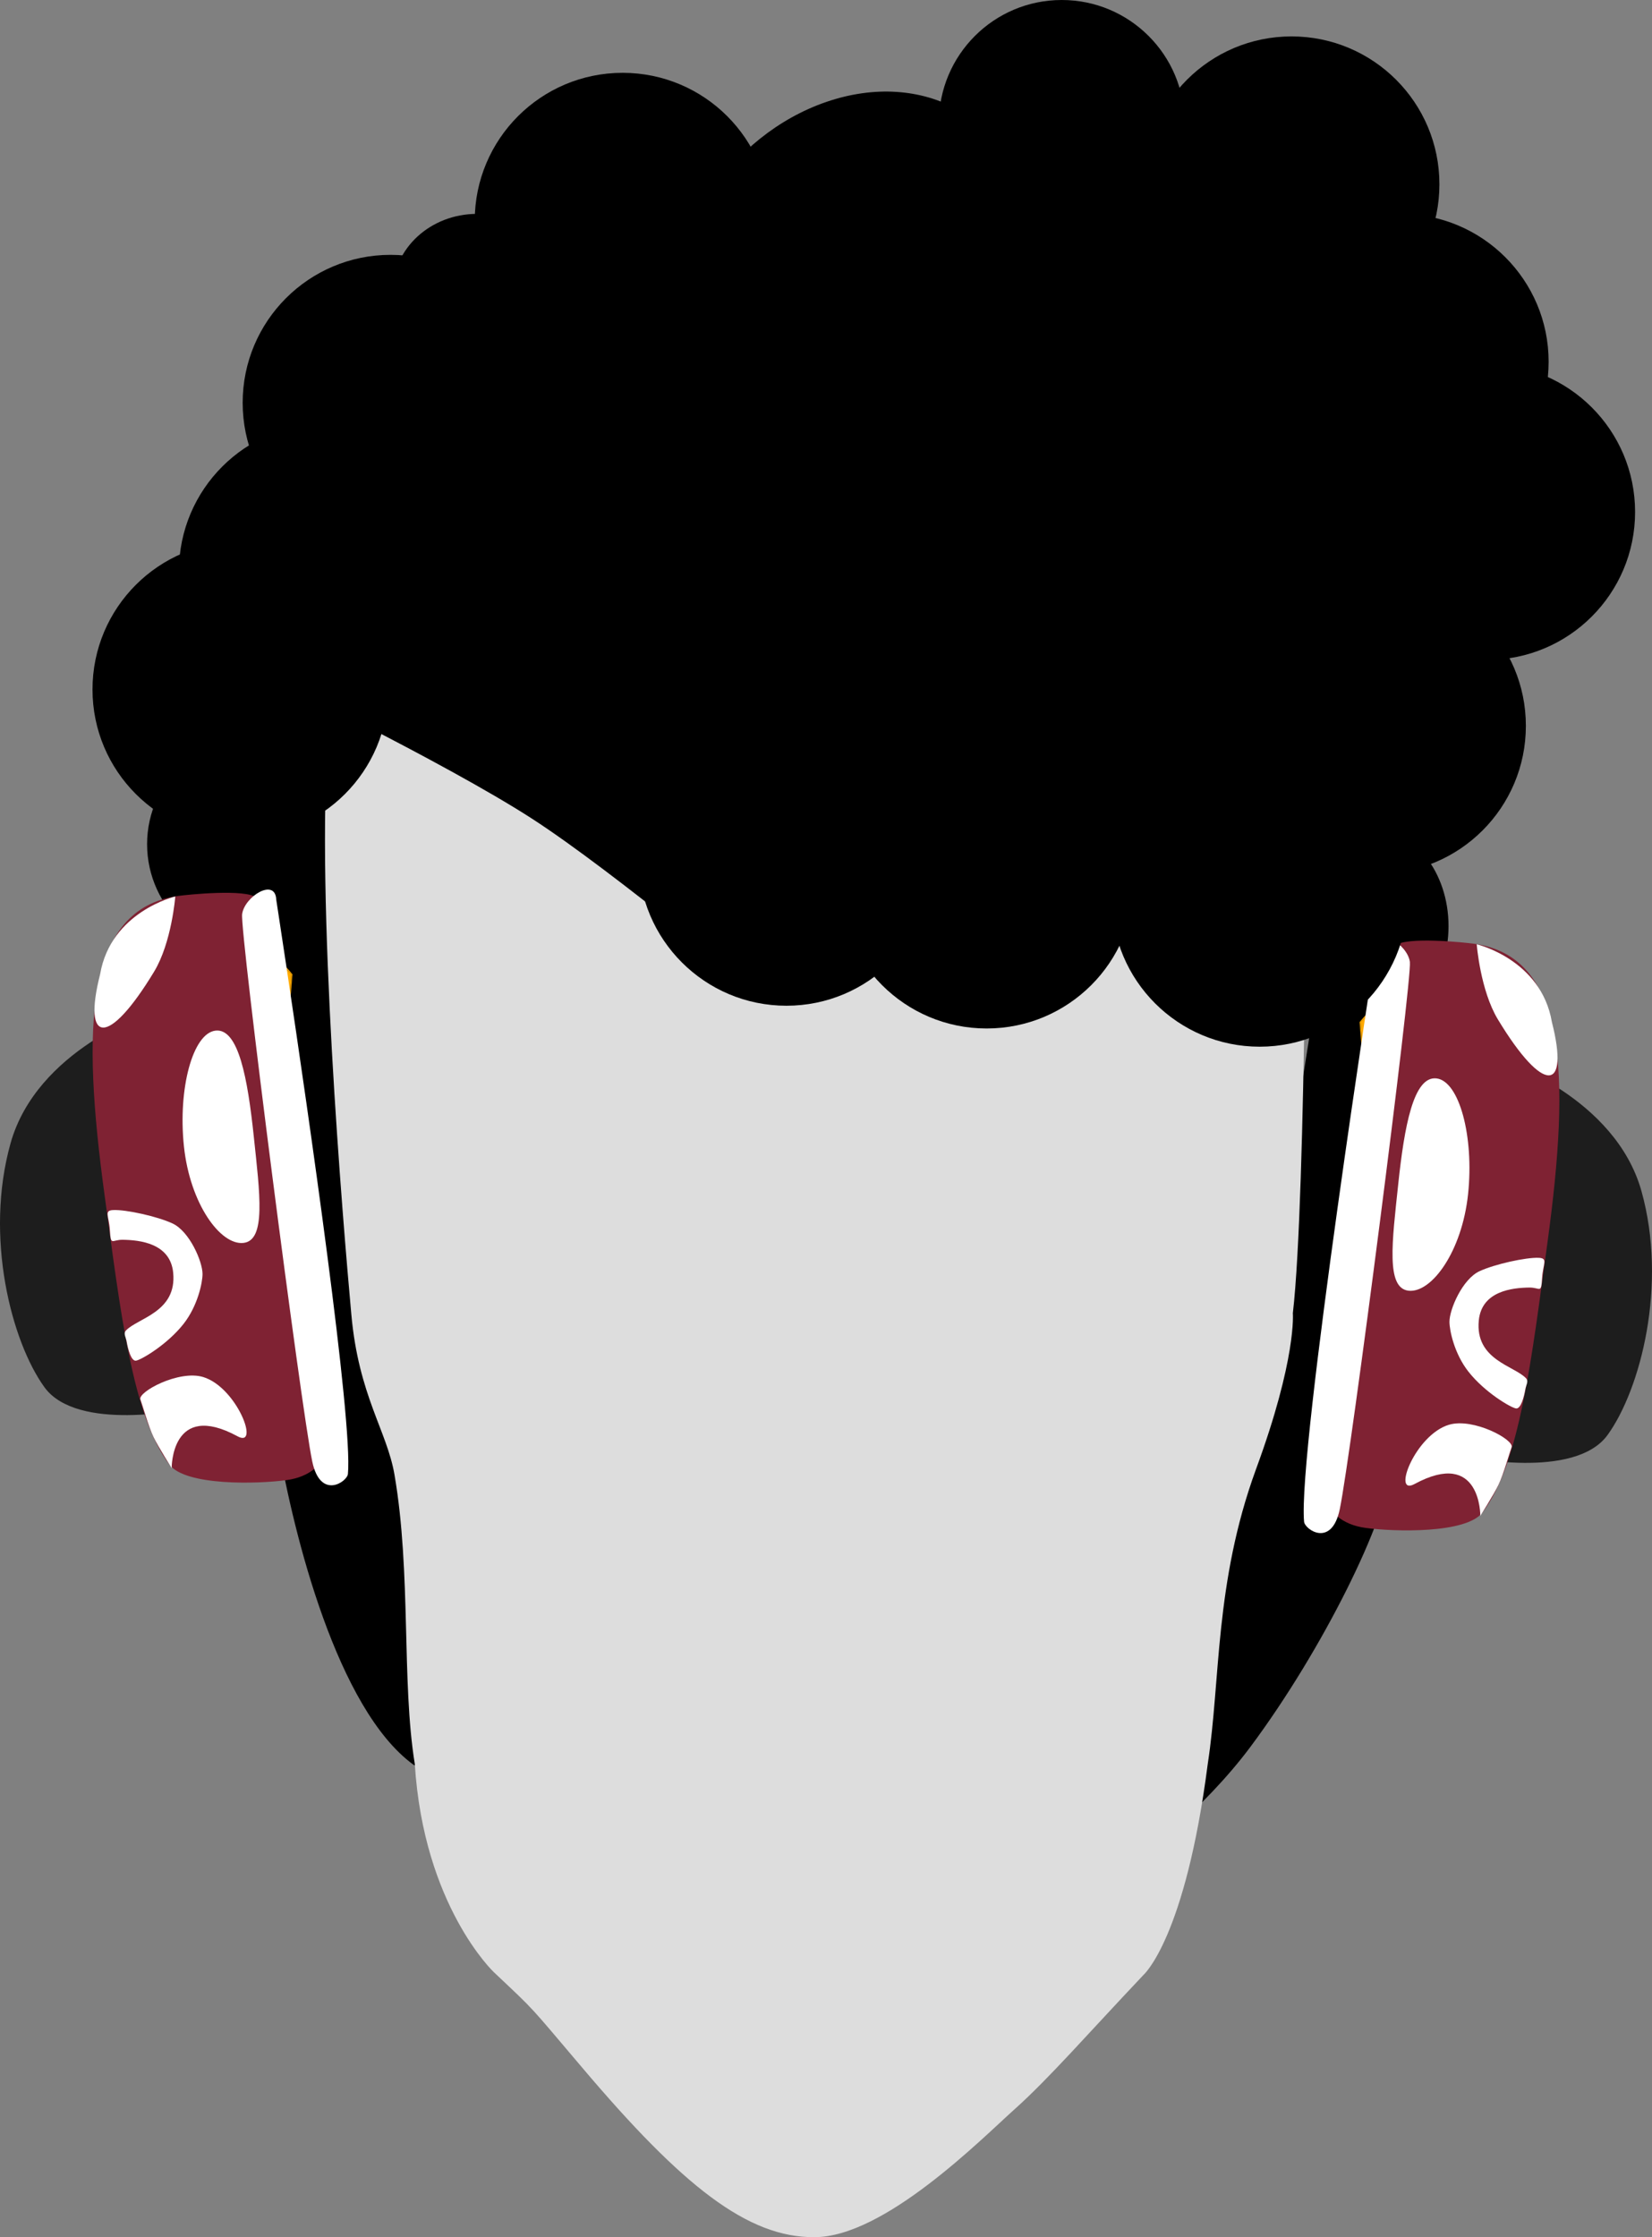 <svg version="1.1" xmlns="http://www.w3.org/2000/svg" xmlns:xlink="http://www.w3.org/1999/xlink" width="121.014" height="163.866" viewBox="0,0,121.014,163.866"><rect x="0" y="0" width="121.014" height="163.866" fill="#808080" stroke="none"/><g transform="translate(-179.493,-98.067)"><g data-paper-data="{&quot;isPaintingLayer&quot;:true}" fill-rule="nonzero" stroke="none" stroke-linecap="butt" stroke-linejoin="miter" stroke-miterlimit="10" stroke-dasharray="" stroke-dashoffset="0" style="mix-blend-mode: normal"><g><path d="M216.884,230.046c-4.627,-1.944 -6.572,-5.211 -6.999,-5.491c0,0.583 0.42,3.196 -0.109,2.769c-5.584,-4.067 -8.759,-16.829 -9.902,-23.463c-3.721,2.724 -5.045,0.607 -3.661,-3.686c0,0 -4.666,0.272 -1.695,-7.614h2.388v5.49c0.164,1.554 1.455,2.746 3.017,2.784h1.167v0.249c0.265,2.502 2.331,4.428 4.845,4.518c2.318,0 4.192,-2.745 4.192,-4.518v-2.823c0.478,1.108 0.851,2.259 1.112,3.437c0.964,5.599 0.381,11.821 1.159,16.487c0.505,8.088 4.503,11.86 4.487,11.86z" fill="#000000" stroke-width="1"/><path d="M281.304,200.656c0.065,1.458 0.064,3.171 -0.029,5.261c-0.154,3.295 -4.797,12.873 -10.192,20.111c-3.465,4.649 -8.415,8.39 -8.804,8.687c-0.066,-1.639 4.011,-4.287 -0.524,-1.967c0,0 2.305,-2.224 3.1,-12.379c0.5,-4.834 -0.112,-10.442 1.924,-17.098c0.715,-2.215 1.241,-4.487 1.571,-6.791l0.315,6.302c0.09,1.796 2.112,4.482 4.475,4.364c2.58,-0.139 4.618,-2.239 4.678,-4.822l-0.012,-0.236l1.063,-0.053c0.98,-0.062 1.877,-0.569 2.434,-1.377z" fill="#000000" stroke-width="1"/><path d="M279.935,173.067c-3.13,0 -5.667,-3.209 -5.667,-7.167c0,-3.958 2.537,-7.167 5.667,-7.167c3.13,0 5.667,3.209 5.667,7.167c0,3.958 -2.537,7.167 -5.667,7.167z" fill="#000000" stroke-width="0"/><path d="M208.602,159.901c0,4.694 -4.104,8.5 -9.167,8.5c-5.063,0 -9.167,-3.806 -9.167,-8.5c0,-4.694 4.104,-8.5 9.167,-8.5c5.063,0 9.167,3.806 9.167,8.5z" fill="#000000" stroke-width="0"/><g><path d="M277.103,163.728c-0.013,-1.933 4.577,-0.564 5.039,0.94c0.462,1.504 -4.932,43.31 -6.17,48.097c-0.895,3.46 -4.907,2.09 -5.07,1.426c-1.462,-5.965 6.201,-50.409 6.201,-50.463z" data-paper-data="{&quot;index&quot;:null}" fill="#000000" stroke-width="0"/><path d="M291.422,176.195c-0,0.055 -0.001,0.092 -0.002,0.082c-0.001,-0.018 -0.22,-3.492 -0.22,-3.497c0,-0.002 0.005,-0.003 0.011,-0.003c0.011,0 0.011,0.001 0.014,0.024c0.001,0.013 0.008,0.111 0.014,0.218c0.006,0.106 0.027,0.452 0.047,0.768c0.067,1.097 0.112,1.851 0.129,2.164c0.005,0.085 0.008,0.186 0.007,0.244z" data-paper-data="{&quot;index&quot;:null}" fill="#ff9100" stroke-width="0.004"/><path d="M291.223,172.769c0,0.006 -0.003,0.008 -0.011,0.008c-0.011,0 -0.011,-0 -0.014,-0.03c-0.003,-0.033 -0.135,-2.142 -0.135,-2.151c0,-0.004 0.004,-0.006 0.014,-0.006c0.013,0 0.014,0.001 0.014,0.014c0,0.007 0.018,0.296 0.039,0.642c0.061,0.986 0.094,1.516 0.094,1.524z" data-paper-data="{&quot;index&quot;:null}" fill="#ff9100" stroke-width="0.004"/><path d="M289.289,179.198h-0.078h-0.078v-2.031v-2.031l0.06,0.001l0.06,0.001l0.008,0.07c0.025,0.212 0.034,0.354 0.033,0.564c-0,0.096 -0.001,0.906 -0.003,1.8z" data-paper-data="{&quot;index&quot;:null}" fill="#435f85" stroke-width="0.004"/><path d="M289.25,175.129c0,0.005 -0.007,0.006 -0.052,0.006c-0.029,0 -0.055,-0.001 -0.059,-0.002c-0.006,-0.002 -0.006,-0.032 -0.006,-0.3l0,-0.297l0.015,0.061c0.019,0.078 0.047,0.205 0.064,0.297c0.013,0.071 0.037,0.223 0.037,0.236z" data-paper-data="{&quot;index&quot;:null}" fill="#435f85" stroke-width="0.004"/><path d="M289.125,174.506c0,0.004 -0.001,0.006 -0.002,0.005c-0.001,-0.001 -0.112,-0.225 -0.246,-0.498c-0.243,-0.493 -0.288,-0.58 -0.362,-0.715c-0.157,-0.282 -0.346,-0.563 -0.527,-0.78c-0.148,-0.178 -0.275,-0.31 -0.472,-0.491l-0.018,-0.016l0.064,-0l0.064,-0l0.136,0.136c0.075,0.075 0.159,0.161 0.187,0.192c0.238,0.265 0.429,0.521 0.605,0.812c0.201,0.333 0.376,0.717 0.496,1.09c0.029,0.09 0.077,0.255 0.077,0.264z" data-paper-data="{&quot;index&quot;:null}" fill="#ff9100" stroke-width="0.004"/><path d="M289.289,179.198h-0.078h-0.078v-2.031v-2.031l0.06,0.001l0.06,0.001l0.008,0.07c0.025,0.212 0.034,0.354 0.033,0.564c-0,0.096 -0.001,0.906 -0.003,1.8z" data-paper-data="{&quot;index&quot;:null}" fill="#8b1717" stroke-width="0.004"/><path d="M289.25,175.129c0,0.005 -0.007,0.006 -0.052,0.006c-0.029,0 -0.055,-0.001 -0.059,-0.002c-0.006,-0.002 -0.006,-0.032 -0.006,-0.3l0,-0.297l0.015,0.061c0.019,0.078 0.047,0.205 0.064,0.297c0.013,0.071 0.037,0.223 0.037,0.236z" data-paper-data="{&quot;index&quot;:null}" fill="#8b1717" stroke-width="0.004"/><path d="M279.298,174.799c0,0.008 -0.001,0.009 -0.03,0.009h-0.03l-0.017,-0.214c-0.009,-0.118 -0.042,-0.531 -0.073,-0.919c-0.031,-0.388 -0.057,-0.713 -0.057,-0.723l-0.001,-0.018l0.065,-0.081c0.284,-0.356 0.62,-0.687 0.978,-0.966c0.919,-0.715 2.026,-1.139 3.186,-1.221c0.126,-0.009 0.256,-0.014 0.368,-0.014c0.055,0 0.135,-0.002 0.178,-0.004c0.042,-0.002 0.107,-0.005 0.143,-0.005l0.065,-0.002v0.055v0.055l-0.136,-0.002c-0.265,-0.005 -0.578,0.008 -0.833,0.033c-1.196,0.118 -2.18,0.533 -3.069,1.296c-0.147,0.126 -0.213,0.189 -0.542,0.517l-0.328,0.327l0.028,0.406c0.042,0.601 0.064,0.919 0.086,1.207c0.011,0.142 0.02,0.262 0.02,0.267z" data-paper-data="{&quot;index&quot;:null}" fill="#ffaa00" stroke-width="0.004"/><path d="M279.572,178.245h-0.037h-0.037l-0.002,-0.024c-0.001,-0.013 -0.009,-0.124 -0.018,-0.245c-0.03,-0.427 -0.131,-1.778 -0.164,-2.193c-0.004,-0.054 -0.018,-0.234 -0.031,-0.4c-0.013,-0.167 -0.028,-0.358 -0.033,-0.427c-0.005,-0.068 -0.01,-0.129 -0.01,-0.136v-0.012l0.03,0.001l0.03,0.001l0.024,0.316c0.036,0.461 0.095,1.204 0.161,2.023c0.051,0.627 0.072,0.899 0.08,1.025c0.001,0.018 0.003,0.042 0.004,0.052z" data-paper-data="{&quot;index&quot;:null}" fill="#ffaa00" stroke-width="0.004"/><path d="M279.715,181.642c-0.001,0.046 0,0.059 -0.019,-0.291c-0.045,-0.815 -0.11,-1.851 -0.18,-2.827c-0.011,-0.151 -0.019,-0.275 -0.019,-0.276c0,-0.001 0.016,-0.002 0.037,-0.002h0.037l0.003,0.032c0.021,0.275 0.064,1.089 0.088,1.675c0.022,0.541 0.056,1.583 0.054,1.689z" data-paper-data="{&quot;index&quot;:null}" fill="#ffaa00" stroke-width="0.004"/><path d="M279.409,193.236c-0.002,0.008 -0.004,0.009 -0.025,0.009c-0.021,0 -0.023,-0.001 -0.023,-0.009c0,-0.005 0.005,-0.06 0.012,-0.124c0.016,-0.16 0.063,-0.682 0.117,-1.305c0.093,-1.074 0.141,-1.678 0.207,-2.613c0.011,-0.159 0.011,-0.161 0.009,-0.078c-0.003,0.113 -0.012,0.387 -0.021,0.635c-0.035,0.919 -0.082,1.696 -0.139,2.283c-0.027,0.282 -0.127,1.161 -0.137,1.202z" data-paper-data="{&quot;index&quot;:null}" fill="#ffaa00" stroke-width="0.004"/><path d="M278.727,196.98c-0.004,0.014 -0.004,0.015 -0.023,0.015c-0.011,0 -0.019,-0.001 -0.019,-0.002c0,-0.001 0.023,-0.093 0.05,-0.204c0.284,-1.142 0.497,-2.343 0.617,-3.478l0.007,-0.064l0.024,-0.001c0.018,-0.001 0.024,0 0.024,0.004c0,0.017 -0.048,0.377 -0.088,0.653c-0.144,1.01 -0.312,1.908 -0.52,2.783c-0.025,0.107 -0.06,0.249 -0.072,0.294z" data-paper-data="{&quot;index&quot;:null}" fill="#ffaa00" stroke-width="0.004"/><path d="M278.066,199.182l-0.024,0c-0.013,0 -0.024,-0.001 -0.024,-0.002c0,-0.001 0.019,-0.058 0.043,-0.126c0.227,-0.65 0.433,-1.33 0.604,-1.986l0.019,-0.072l0.021,-0.001c0.018,-0.001 0.02,-0 0.019,0.006c-0.001,0.004 -0.018,0.069 -0.037,0.144c-0.154,0.596 -0.3,1.085 -0.531,1.772z" data-paper-data="{&quot;index&quot;:null}" fill="#ffaa00" stroke-width="0.004"/><path d="M277.694,201.607c-0.002,0.213 -0.004,0.388 -0.006,0.388c-0.002,0 -0.003,-0.429 -0.003,-0.954c-0,-0.84 -0.001,-0.953 -0.006,-0.947c-0.011,0.014 -0.006,-0.001 0.028,-0.086c0.088,-0.224 0.2,-0.521 0.27,-0.717l0.039,-0.108l0.024,-0c0.013,-0 0.024,0.001 0.024,0.002c0,0.001 -0.022,0.07 -0.049,0.153c-0.239,0.741 -0.295,1.052 -0.315,1.746c-0.002,0.074 -0.005,0.309 -0.006,0.522z" data-paper-data="{&quot;index&quot;:null}" fill="#ffaa00" stroke-width="0.004"/><path d="M278.145,205.433h-0.05h-0.05l-0.012,-0.032c-0.202,-0.527 -0.319,-1.043 -0.344,-1.515c-0.005,-0.093 -0.005,-1.886 -0.001,-1.894c0.002,-0.003 0.004,0.096 0.006,0.219c0.01,0.878 0.053,1.672 0.11,2.075c0.043,0.299 0.167,0.728 0.314,1.083z" data-paper-data="{&quot;index&quot;:null}" fill="#ffaa00" stroke-width="0.004"/><path d="M279.54,207.618c0,0.001 -0.035,0.002 -0.078,0.002h-0.078l-0.03,-0.034c-0.054,-0.062 -0.144,-0.17 -0.205,-0.247c-0.442,-0.555 -0.813,-1.187 -1.07,-1.821l-0.034,-0.085h0.05h0.05l0.027,0.062c0.306,0.708 0.786,1.458 1.324,2.07c0.025,0.028 0.045,0.053 0.045,0.054z" data-paper-data="{&quot;index&quot;:null}" fill="#ffaa00" stroke-width="0.004"/><path d="M283.179,209.522c-0.076,0.005 -0.293,0.002 -0.385,-0.006c-0.42,-0.033 -0.807,-0.124 -1.213,-0.285c-0.329,-0.131 -0.637,-0.294 -0.949,-0.504c-0.43,-0.289 -0.824,-0.636 -1.216,-1.071l-0.033,-0.036h0.08h0.08l0.076,0.083c0.089,0.098 0.366,0.376 0.455,0.457c0.388,0.352 0.753,0.615 1.121,0.804c0.471,0.243 1.01,0.403 1.555,0.46c0.428,0.045 0.849,0.027 1.24,-0.054c0.042,-0.009 0.077,-0.016 0.079,-0.016c0.002,-0 0.003,0.013 0.003,0.029v0.029l-0.091,0.016c-0.263,0.047 -0.507,0.076 -0.802,0.094z" data-paper-data="{&quot;index&quot;:null}" fill="#ffaa00" stroke-width="0.004"/><path d="M284.187,209.387c-0.054,0.012 -0.102,0.021 -0.106,0.021c-0.008,0 -0.009,-0.001 -0.009,-0.028l0,-0.028l0.082,-0.019c0.534,-0.122 1.099,-0.33 1.576,-0.579c0.813,-0.425 1.489,-0.986 2.076,-1.724c0.055,-0.069 0.171,-0.223 0.217,-0.288l0.031,-0.044h0.07c0.055,0 0.069,0.001 0.067,0.005c-0.002,0.003 -0.02,0.029 -0.04,0.058c-0.179,0.255 -0.364,0.482 -0.581,0.715c-0.086,0.092 -0.268,0.272 -0.359,0.355c-0.401,0.365 -0.848,0.681 -1.309,0.927c-0.123,0.066 -0.162,0.085 -0.26,0.132c-0.473,0.226 -0.942,0.386 -1.455,0.498z" data-paper-data="{&quot;index&quot;:null}" fill="#ffaa00" stroke-width="0.004"/><path d="M288.194,206.698h-0.07h-0.07l0.041,-0.06c0.1,-0.146 0.218,-0.333 0.31,-0.491c0.142,-0.245 0.233,-0.424 0.491,-0.972c0.103,-0.218 0.188,-0.394 0.188,-0.392c0.001,0.002 -0.009,0.037 -0.021,0.077c-0.182,0.621 -0.452,1.203 -0.808,1.743z" data-paper-data="{&quot;index&quot;:null}" fill="#435f85" stroke-width="0.004"/><path d="M289.125,174.506c0,0.004 -0.001,0.006 -0.002,0.005c-0.001,-0.001 -0.112,-0.225 -0.246,-0.498c-0.243,-0.493 -0.288,-0.58 -0.362,-0.715c-0.157,-0.282 -0.346,-0.563 -0.527,-0.78c-0.148,-0.178 -0.275,-0.31 -0.472,-0.491l-0.018,-0.016l0.064,-0l0.064,-0l0.136,0.136c0.075,0.075 0.159,0.161 0.187,0.192c0.238,0.265 0.429,0.521 0.605,0.812c0.201,0.333 0.376,0.717 0.496,1.09c0.029,0.09 0.077,0.255 0.077,0.264z" data-paper-data="{&quot;index&quot;:null}" fill="#ffaa00" stroke-width="0.004"/><path d="M287.621,172.011h-0.062h-0.062l-0.049,-0.042c-0.387,-0.33 -0.834,-0.601 -1.43,-0.865c-0.55,-0.243 -0.917,-0.314 -1.797,-0.347c-0.063,-0.002 -0.123,-0.005 -0.132,-0.006l-0.017,-0.002v-0.054v-0.054l0.032,0c0.058,0 0.269,0.008 0.333,0.012c1.051,0.069 2.046,0.448 2.872,1.094c0.086,0.067 0.255,0.21 0.302,0.256z" data-paper-data="{&quot;index&quot;:null}" fill="#ffaa00" stroke-width="0.004"/><path d="M288.194,206.698h-0.07h-0.07l0.041,-0.06c0.1,-0.146 0.218,-0.333 0.31,-0.491c0.142,-0.245 0.233,-0.424 0.491,-0.972c0.103,-0.218 0.188,-0.394 0.188,-0.392c0.001,0.002 -0.009,0.037 -0.021,0.077c-0.182,0.621 -0.452,1.203 -0.808,1.743z" data-paper-data="{&quot;index&quot;:null}" fill="#8b1717" stroke-width="0.004"/><path d="M284.007,209.365c-0.877,0.188 -1.894,0.051 -2.749,-0.37c-1.533,-0.755 -3.117,-2.882 -3.439,-4.621c-0.069,-0.37 -0.125,-1.442 -0.125,-2.381c0,-1.664 0.013,-1.746 0.504,-3.202c0.646,-1.916 1.057,-3.953 1.335,-6.619c0.306,-2.938 0.304,-10.755 -0.004,-14.5c-0.119,-1.444 -0.249,-3.103 -0.29,-3.688l-0.074,-1.062l0.483,-0.486c1.223,-1.231 2.638,-1.757 4.521,-1.68c1.036,0.042 1.333,0.106 2.047,0.441c1.159,0.544 1.885,1.253 2.448,2.393l0.467,0.945v15.069v15.069l-0.413,0.872c-0.973,2.054 -2.592,3.367 -4.712,3.821z" data-paper-data="{&quot;index&quot;:null}" fill="#ffaa00" stroke-width="0.125"/><path d="M286.841,204.765l2.72,-29.033c0,0 8.246,2.706 10.173,9.576c1.927,6.871 -0.07,14.529 -2.478,17.862c-2.408,3.333 -10.415,1.594 -10.415,1.594z" data-paper-data="{&quot;index&quot;:null}" fill="#1d1d1d" stroke-width="0"/><path d="M277.982,191.473c1.343,-14.177 0.983,-21.875 3.711,-24.146c0.807,-0.672 5.073,-0.23 5.752,-0.138c6.857,0.935 7.082,9.59 5.407,21.871c-1.163,8.532 -2.035,16.209 -4.758,19.786c-1.196,1.572 -6.478,1.421 -8.571,1.135c-6.857,-0.935 -2.077,-12.848 -1.541,-18.509z" data-paper-data="{&quot;index&quot;:null}" fill="#7f2233" stroke-width="0"/><path d="M281.918,184.799c0.446,-4.221 1.114,-7.92 2.791,-7.743c1.677,0.177 2.771,4.252 2.325,8.473c-0.446,4.221 -2.676,7.256 -4.353,7.079c-1.677,-0.177 -1.209,-3.588 -0.763,-7.809z" data-paper-data="{&quot;index&quot;:null}" fill="#ffffff" stroke-width="0"/><path d="M289.22,172.74c-1.295,-2.139 -1.553,-5.508 -1.553,-5.508c0,0 4.723,1.107 5.506,5.695c1.299,5.099 -0.583,5.381 -3.953,-0.187z" data-paper-data="{&quot;index&quot;:null}" fill="#ffffff" stroke-width="0"/><path d="M285.638,202.425c1.782,-0.531 4.799,1.102 4.582,1.65c-0.11,0.276 -0.587,1.98 -0.96,2.752c-0.361,0.747 -1.329,2.268 -1.329,2.268c0,0 0.048,-4.967 -4.826,-2.325c-1.665,0.903 0.052,-3.607 2.533,-4.346z" data-paper-data="{&quot;index&quot;:null}" fill="#ffffff" stroke-width="0"/><path d="M290.55,201.231c-0.372,-0.049 -2.298,-1.173 -3.497,-2.704c-1.031,-1.316 -1.383,-3.013 -1.383,-3.648c0,-0.901 0.945,-3.115 2.198,-3.699c1.108,-0.516 3.403,-1.023 4.339,-0.982c0.705,0.031 0.316,0.419 0.251,1.464c-0.075,1.213 -0.132,0.701 -0.946,0.713c-1.236,0.019 -3.486,0.25 -3.693,2.417c-0.277,2.893 2.599,3.307 3.46,4.228c0.208,0.223 0.006,0.475 -0.049,0.8c-0.097,0.562 -0.329,1.456 -0.681,1.409z" data-paper-data="{&quot;index&quot;:null}" fill="#ffffff" stroke-width="0"/><path d="M280.272,167.46c0.075,-1.625 2.329,-0.224 2.499,1.065c0.169,1.289 -4.31,36.128 -5.135,40.084c-0.597,2.859 -2.56,1.489 -2.614,0.921c-0.485,-5.092 5.248,-42.025 5.251,-42.07z" data-paper-data="{&quot;index&quot;:null}" fill="#ffffff" stroke-width="0"/></g><g><path d="M202.897,160.228c-0,0.054 7.663,44.498 6.201,50.463c-0.163,0.665 -4.175,2.034 -5.07,-1.426c-1.238,-4.787 -6.632,-46.592 -6.17,-48.097c0.462,-1.504 5.052,-2.873 5.039,-0.94z" data-paper-data="{&quot;index&quot;:null}" fill="#000000" stroke-width="0"/><path d="M188.578,172.695c-0,-0.059 0.003,-0.159 0.007,-0.244c0.017,-0.313 0.062,-1.067 0.129,-2.164c0.019,-0.316 0.04,-0.661 0.047,-0.768c0.006,-0.106 0.013,-0.204 0.014,-0.218c0.002,-0.024 0.003,-0.024 0.014,-0.024c0.006,0 0.011,0.001 0.011,0.003c0,0.005 -0.218,3.48 -0.22,3.497c-0.001,0.01 -0.002,-0.027 -0.002,-0.082z" data-paper-data="{&quot;index&quot;:null}" fill="#ff9100" stroke-width="0.004"/><path d="M188.777,169.269c0,-0.009 0.033,-0.539 0.094,-1.524c0.021,-0.345 0.039,-0.634 0.039,-0.642c0,-0.013 0.001,-0.014 0.014,-0.014c0.01,0 0.014,0.002 0.014,0.006c0,0.01 -0.132,2.118 -0.135,2.151c-0.003,0.03 -0.003,0.03 -0.014,0.03c-0.009,0 -0.011,-0.002 -0.011,-0.008z" data-paper-data="{&quot;index&quot;:null}" fill="#ff9100" stroke-width="0.004"/><path d="M190.709,174.072c-0.001,-0.894 -0.003,-1.704 -0.003,-1.8c-0,-0.21 0.008,-0.352 0.033,-0.564l0.008,-0.07l0.06,-0.001l0.06,-0.001v2.031v2.031h-0.078h-0.078z" data-paper-data="{&quot;index&quot;:null}" fill="#435f85" stroke-width="0.004"/><path d="M190.75,171.629c0,-0.013 0.024,-0.165 0.037,-0.236c0.017,-0.092 0.045,-0.219 0.064,-0.297l0.015,-0.061l0,0.297c0,0.268 -0,0.298 -0.006,0.3c-0.003,0.001 -0.03,0.002 -0.059,0.002c-0.046,0 -0.052,-0.001 -0.052,-0.006z" data-paper-data="{&quot;index&quot;:null}" fill="#435f85" stroke-width="0.004"/><path d="M190.875,171.006c0,-0.01 0.048,-0.175 0.077,-0.264c0.12,-0.373 0.294,-0.757 0.496,-1.09c0.176,-0.291 0.367,-0.548 0.605,-0.812c0.028,-0.031 0.112,-0.118 0.187,-0.192l0.136,-0.136l0.064,0l0.064,0l-0.018,0.016c-0.197,0.18 -0.323,0.312 -0.472,0.491c-0.181,0.217 -0.37,0.498 -0.527,0.78c-0.075,0.135 -0.119,0.222 -0.362,0.715c-0.135,0.273 -0.246,0.497 -0.246,0.498c-0.001,0.001 -0.002,-0.001 -0.002,-0.005z" data-paper-data="{&quot;index&quot;:null}" fill="#ff9100" stroke-width="0.004"/><path d="M190.709,174.072c-0.001,-0.894 -0.003,-1.704 -0.003,-1.8c-0,-0.21 0.008,-0.352 0.033,-0.564l0.008,-0.07l0.06,-0.001l0.06,-0.001v2.031v2.031h-0.078h-0.078z" data-paper-data="{&quot;index&quot;:null}" fill="#8b1717" stroke-width="0.004"/><path d="M190.75,171.629c0,-0.013 0.024,-0.165 0.037,-0.236c0.017,-0.092 0.045,-0.219 0.064,-0.297l0.015,-0.061l0,0.297c0,0.268 -0,0.298 -0.006,0.3c-0.003,0.001 -0.03,0.002 -0.059,0.002c-0.046,0 -0.052,-0.001 -0.052,-0.006z" data-paper-data="{&quot;index&quot;:null}" fill="#8b1717" stroke-width="0.004"/><path d="M200.702,171.299c0,-0.005 0.009,-0.125 0.02,-0.267c0.022,-0.288 0.045,-0.606 0.086,-1.207l0.028,-0.406l-0.328,-0.327c-0.329,-0.328 -0.395,-0.391 -0.542,-0.517c-0.889,-0.762 -1.873,-1.178 -3.069,-1.296c-0.255,-0.025 -0.568,-0.037 -0.833,-0.033l-0.136,0.002v-0.055v-0.055l0.065,0.002c0.036,0.001 0.1,0.003 0.143,0.005c0.042,0.002 0.122,0.004 0.178,0.004c0.112,0 0.242,0.005 0.368,0.014c1.16,0.082 2.266,0.506 3.186,1.221c0.358,0.279 0.694,0.61 0.978,0.966l0.065,0.081l-0.001,0.018c-0.001,0.01 -0.026,0.336 -0.057,0.723c-0.031,0.388 -0.064,0.801 -0.073,0.919l-0.017,0.214h-0.03c-0.029,0 -0.03,-0 -0.03,-0.009z" data-paper-data="{&quot;index&quot;:null}" fill="#ffaa00" stroke-width="0.004"/><path d="M200.43,174.727c0.001,-0.01 0.003,-0.034 0.004,-0.052c0.008,-0.127 0.029,-0.399 0.08,-1.025c0.066,-0.82 0.126,-1.563 0.161,-2.023l0.024,-0.316l0.03,-0.001l0.03,-0.001v0.012c0,0.007 -0.004,0.068 -0.01,0.136c-0.005,0.068 -0.02,0.26 -0.033,0.427c-0.013,0.167 -0.027,0.347 -0.031,0.4c-0.033,0.416 -0.134,1.766 -0.164,2.193c-0.009,0.121 -0.017,0.232 -0.018,0.245l-0.002,0.024h-0.037h-0.037z" data-paper-data="{&quot;index&quot;:null}" fill="#ffaa00" stroke-width="0.004"/><path d="M200.285,178.142c-0.002,-0.107 0.032,-1.148 0.054,-1.689c0.024,-0.585 0.067,-1.4 0.088,-1.675l0.003,-0.032h0.037c0.02,0 0.037,0.001 0.037,0.002c0,0.001 -0.009,0.125 -0.019,0.276c-0.069,0.976 -0.135,2.012 -0.18,2.827c-0.019,0.35 -0.018,0.337 -0.019,0.291z" data-paper-data="{&quot;index&quot;:null}" fill="#ffaa00" stroke-width="0.004"/><path d="M200.591,189.736c-0.01,-0.041 -0.109,-0.92 -0.137,-1.202c-0.056,-0.587 -0.104,-1.364 -0.139,-2.283c-0.009,-0.248 -0.019,-0.522 -0.021,-0.635c-0.002,-0.082 -0.002,-0.081 0.009,0.078c0.066,0.935 0.114,1.539 0.207,2.613c0.054,0.623 0.101,1.145 0.117,1.305c0.006,0.064 0.012,0.119 0.012,0.124c0,0.008 -0.002,0.009 -0.023,0.009c-0.021,0 -0.024,-0.001 -0.025,-0.009z" data-paper-data="{&quot;index&quot;:null}" fill="#ffaa00" stroke-width="0.004"/><path d="M201.273,193.48c-0.012,-0.045 -0.047,-0.187 -0.072,-0.294c-0.208,-0.875 -0.376,-1.773 -0.52,-2.783c-0.039,-0.276 -0.088,-0.636 -0.088,-0.653c0,-0.004 0.006,-0.005 0.024,-0.004l0.024,0.001l0.007,0.064c0.119,1.135 0.332,2.335 0.617,3.478c0.028,0.111 0.05,0.203 0.05,0.204c0,0.001 -0.009,0.002 -0.019,0.002c-0.019,0 -0.019,-0 -0.023,-0.015z" data-paper-data="{&quot;index&quot;:null}" fill="#ffaa00" stroke-width="0.004"/><path d="M201.846,195.418c-0.231,-0.687 -0.377,-1.175 -0.531,-1.772c-0.019,-0.076 -0.036,-0.141 -0.037,-0.144c-0.002,-0.006 0,-0.007 0.019,-0.006l0.021,0.001l0.019,0.072c0.171,0.656 0.378,1.336 0.604,1.986c0.024,0.068 0.043,0.125 0.043,0.126c0,0.001 -0.011,0.002 -0.024,0.002l-0.024,-0z" data-paper-data="{&quot;index&quot;:null}" fill="#ffaa00" stroke-width="0.004"/><path d="M202.306,198.107c-0.001,-0.213 -0.004,-0.448 -0.006,-0.522c-0.02,-0.694 -0.076,-1.005 -0.315,-1.746c-0.027,-0.083 -0.049,-0.152 -0.049,-0.153c0,-0.001 0.011,-0.003 0.024,-0.002l0.024,0l0.039,0.108c0.07,0.197 0.181,0.493 0.27,0.717c0.034,0.086 0.038,0.1 0.028,0.086c-0.005,-0.007 -0.006,0.107 -0.006,0.947c-0,0.525 -0.002,0.954 -0.003,0.954c-0.002,0 -0.004,-0.174 -0.006,-0.388z" data-paper-data="{&quot;index&quot;:null}" fill="#ffaa00" stroke-width="0.004"/><path d="M201.882,201.869c0.147,-0.354 0.271,-0.784 0.314,-1.083c0.058,-0.404 0.1,-1.198 0.11,-2.075c0.002,-0.123 0.004,-0.222 0.006,-0.219c0.005,0.008 0.004,1.801 -0.001,1.894c-0.025,0.471 -0.142,0.988 -0.344,1.515l-0.012,0.032h-0.05h-0.05z" data-paper-data="{&quot;index&quot;:null}" fill="#ffaa00" stroke-width="0.004"/><path d="M200.46,204.118c0,-0.001 0.02,-0.025 0.045,-0.054c0.538,-0.612 1.018,-1.363 1.324,-2.07l0.027,-0.062h0.05h0.05l-0.034,0.085c-0.257,0.635 -0.628,1.267 -1.07,1.821c-0.062,0.078 -0.151,0.185 -0.205,0.247l-0.03,0.034h-0.078c-0.043,0 -0.078,-0.001 -0.078,-0.002z" data-paper-data="{&quot;index&quot;:null}" fill="#ffaa00" stroke-width="0.004"/><path d="M196.821,206.022c-0.295,-0.019 -0.539,-0.047 -0.802,-0.094l-0.091,-0.016v-0.029c0,-0.016 0.001,-0.029 0.003,-0.029c0.002,0 0.037,0.007 0.079,0.016c0.391,0.081 0.812,0.1 1.24,0.054c0.545,-0.058 1.084,-0.217 1.555,-0.46c0.368,-0.19 0.733,-0.452 1.121,-0.804c0.089,-0.081 0.366,-0.358 0.455,-0.457l0.076,-0.083h0.08h0.08l-0.033,0.036c-0.392,0.435 -0.786,0.782 -1.216,1.071c-0.312,0.21 -0.62,0.373 -0.949,0.504c-0.406,0.161 -0.792,0.252 -1.213,0.285c-0.092,0.007 -0.309,0.01 -0.385,0.006z" data-paper-data="{&quot;index&quot;:null}" fill="#ffaa00" stroke-width="0.004"/><path d="M195.813,205.887c-0.513,-0.111 -0.982,-0.272 -1.455,-0.498c-0.098,-0.047 -0.137,-0.067 -0.26,-0.132c-0.461,-0.246 -0.907,-0.562 -1.309,-0.927c-0.091,-0.083 -0.273,-0.263 -0.359,-0.355c-0.217,-0.233 -0.402,-0.46 -0.581,-0.715c-0.02,-0.029 -0.038,-0.055 -0.04,-0.058c-0.002,-0.004 0.012,-0.005 0.067,-0.005h0.07l0.031,0.044c0.046,0.065 0.162,0.219 0.217,0.288c0.587,0.738 1.264,1.299 2.076,1.724c0.476,0.249 1.042,0.457 1.576,0.579l0.082,0.019l0,0.028c0,0.027 -0,0.028 -0.009,0.028c-0.005,-0 -0.053,-0.01 -0.106,-0.021z" data-paper-data="{&quot;index&quot;:null}" fill="#ffaa00" stroke-width="0.004"/><path d="M191.743,203.103c-0.355,-0.54 -0.625,-1.122 -0.808,-1.743c-0.012,-0.041 -0.021,-0.075 -0.021,-0.077c0.001,-0.002 0.085,0.175 0.188,0.392c0.259,0.547 0.35,0.727 0.491,0.972c0.092,0.158 0.21,0.346 0.31,0.491l0.041,0.06h-0.07h-0.07z" data-paper-data="{&quot;index&quot;:null}" fill="#435f85" stroke-width="0.004"/><path d="M190.875,171.006c0,-0.01 0.048,-0.175 0.077,-0.264c0.12,-0.373 0.294,-0.757 0.496,-1.09c0.176,-0.291 0.367,-0.548 0.605,-0.812c0.028,-0.031 0.112,-0.118 0.187,-0.192l0.136,-0.136l0.064,0l0.064,0l-0.018,0.016c-0.197,0.18 -0.323,0.312 -0.472,0.491c-0.181,0.217 -0.37,0.498 -0.527,0.78c-0.075,0.135 -0.119,0.222 -0.362,0.715c-0.135,0.273 -0.246,0.497 -0.246,0.498c-0.001,0.001 -0.002,-0.001 -0.002,-0.005z" data-paper-data="{&quot;index&quot;:null}" fill="#ffaa00" stroke-width="0.004"/><path d="M192.389,168.501c0.047,-0.046 0.216,-0.188 0.302,-0.256c0.826,-0.646 1.82,-1.025 2.872,-1.094c0.064,-0.004 0.275,-0.012 0.333,-0.012l0.032,-0v0.054v0.054l-0.017,0.002c-0.009,0.001 -0.068,0.004 -0.132,0.006c-0.88,0.033 -1.247,0.103 -1.797,0.347c-0.596,0.264 -1.044,0.534 -1.43,0.865l-0.049,0.042h-0.062h-0.062z" data-paper-data="{&quot;index&quot;:null}" fill="#ffaa00" stroke-width="0.004"/><path d="M191.743,203.103c-0.355,-0.54 -0.625,-1.122 -0.808,-1.743c-0.012,-0.041 -0.021,-0.075 -0.021,-0.077c0.001,-0.002 0.085,0.175 0.188,0.392c0.259,0.547 0.35,0.727 0.491,0.972c0.092,0.158 0.21,0.346 0.31,0.491l0.041,0.06h-0.07h-0.07z" data-paper-data="{&quot;index&quot;:null}" fill="#8b1717" stroke-width="0.004"/><path d="M195.993,205.865c-2.12,-0.454 -3.739,-1.766 -4.712,-3.821l-0.413,-0.872v-15.069v-15.069l0.467,-0.945c0.563,-1.14 1.289,-1.849 2.448,-2.393c0.714,-0.335 1.011,-0.399 2.047,-0.441c1.883,-0.077 3.298,0.449 4.521,1.68l0.483,0.486l-0.074,1.062c-0.041,0.584 -0.171,2.244 -0.29,3.688c-0.308,3.745 -0.311,11.562 -0.004,14.5c0.278,2.666 0.689,4.703 1.335,6.619c0.491,1.456 0.504,1.538 0.504,3.202c0,0.939 -0.056,2.011 -0.125,2.381c-0.322,1.739 -1.905,3.866 -3.439,4.621c-0.855,0.421 -1.872,0.558 -2.749,0.37z" data-paper-data="{&quot;index&quot;:null}" fill="#ffaa00" stroke-width="0.125"/><path d="M182.744,199.671c-2.408,-3.333 -4.405,-10.992 -2.478,-17.862c1.927,-6.871 10.173,-9.576 10.173,-9.576l2.72,29.033c0,0 -8.007,1.739 -10.415,-1.594z" data-paper-data="{&quot;index&quot;:null}" fill="#1d1d1d" stroke-width="0"/><path d="M202.018,187.973c0.536,5.661 5.316,17.574 -1.541,18.509c-2.093,0.285 -7.375,0.437 -8.571,-1.135c-2.723,-3.578 -3.595,-11.254 -4.758,-19.786c-1.675,-12.281 -1.449,-20.936 5.407,-21.871c0.679,-0.093 4.945,-0.534 5.752,0.138c2.728,2.27 2.368,9.969 3.711,24.146z" data-paper-data="{&quot;index&quot;:null}" fill="#7f2233" stroke-width="0"/><path d="M198.082,181.299c0.446,4.221 0.914,7.631 -0.763,7.809c-1.677,0.177 -3.907,-2.858 -4.353,-7.079c-0.446,-4.221 0.648,-8.296 2.325,-8.473c1.677,-0.177 2.345,3.522 2.791,7.743z" data-paper-data="{&quot;index&quot;:null}" fill="#ffffff" stroke-width="0"/><path d="M186.827,169.427c0.783,-4.588 5.506,-5.695 5.506,-5.695c0,0 -0.258,3.369 -1.553,5.508c-3.37,5.568 -5.252,5.286 -3.953,0.187z" data-paper-data="{&quot;index&quot;:null}" fill="#ffffff" stroke-width="0"/><path d="M196.895,203.271c-4.874,-2.643 -4.826,2.325 -4.826,2.325c0,0 -0.968,-1.522 -1.329,-2.268c-0.373,-0.772 -0.85,-2.476 -0.96,-2.752c-0.217,-0.547 2.8,-2.18 4.582,-1.65c2.481,0.739 4.198,5.248 2.533,4.346z" data-paper-data="{&quot;index&quot;:null}" fill="#ffffff" stroke-width="0"/><path d="M189.45,197.731c-0.352,0.046 -0.584,-0.848 -0.681,-1.409c-0.056,-0.325 -0.258,-0.577 -0.049,-0.8c0.861,-0.92 3.737,-1.334 3.46,-4.228c-0.207,-2.168 -2.457,-2.398 -3.693,-2.417c-0.813,-0.013 -0.871,0.5 -0.946,-0.713c-0.064,-1.045 -0.454,-1.433 0.251,-1.464c0.936,-0.041 3.231,0.465 4.339,0.982c1.253,0.584 2.198,2.797 2.198,3.699c0,0.635 -0.352,2.332 -1.383,3.648c-1.199,1.53 -3.125,2.655 -3.497,2.704z" data-paper-data="{&quot;index&quot;:null}" fill="#ffffff" stroke-width="0"/><path d="M199.728,163.96c0,0.011 0.319,2.069 0.8,5.276c1.559,10.405 4.822,32.901 4.451,36.794c-0.054,0.568 -2.018,1.937 -2.614,-0.921c-0.825,-3.955 -5.305,-38.794 -5.135,-40.084c0.169,-1.289 2.424,-2.69 2.499,-1.065z" data-paper-data="{&quot;index&quot;:null}" fill="#ffffff" stroke-width="0"/></g><path d="M248.269,107.067c0,-4.971 4.029,-9 9,-9c4.971,0 9,4.029 9,9c0,4.971 -4.029,9 -9,9c-4.971,0 -9,-4.029 -9,-9z" fill="#000000" stroke-width="0"/><path d="M263.269,111.567c0,-5.983 4.85,-10.833 10.833,-10.833c5.983,0 10.833,4.85 10.833,10.833c0,5.983 -4.85,10.833 -10.833,10.833c-5.983,0 -10.833,-4.85 -10.833,-10.833z" fill="#000000" stroke-width="0"/><path d="M271.269,124.567c0,-5.983 4.85,-10.833 10.833,-10.833c5.983,0 10.833,4.85 10.833,10.833c0,5.983 -4.85,10.833 -10.833,10.833c-5.983,0 -10.833,-4.85 -10.833,-10.833z" fill="#000000" stroke-width="0"/><path d="M275.198,153.773c0,0 0,31.94 -1,40.48c0,0 0.29,3.32 -2.71,11.46c-3.03,8.3 -2.58,15.44 -3.52,21.53c-1.65,12.81 -4.71,15.48 -4.71,15.48c-4.04,4.27 -6.92,7.58 -9.4,9.8c-2.48,2.22 -9.57,9.41 -14.71,9.41c-4.9,0.03 -9.67,-3.75 -17,-12.41c-4.01,-4.72 -3.3,-4 -6.48,-7c0,0 -5.14,-4.85 -5.79,-15.25c-0.98,-6.03 -0.25,-14.01 -1.49,-21.2c-0.55,-3.2 -2.63,-5.79 -3.16,-11.74c-0.6,-6.6 -2.63,-30.61 -1.68,-42.42c6.322,-0.977 19.729,-15.642 37.442,-15.551c17.713,0.092 34.186,16.842 34.208,17.411z" fill="#dddddd" stroke-width="1"/><path d="M277.602,135.567c0,-5.983 4.85,-10.833 10.833,-10.833c5.983,0 10.833,4.85 10.833,10.833c0,5.983 -4.85,10.833 -10.833,10.833c-5.983,0 -10.833,-4.85 -10.833,-10.833z" fill="#000000" stroke-width="0"/><path d="M214.269,114.234c0,-5.983 4.85,-10.833 10.833,-10.833c5.983,0 10.833,4.85 10.833,10.833c0,5.983 -4.85,10.833 -10.833,10.833c-5.983,0 -10.833,-4.85 -10.833,-10.833z" fill="#000000" stroke-width="0"/><path d="M197.269,127.567c0,-5.983 4.85,-10.833 10.833,-10.833c5.983,0 10.833,4.85 10.833,10.833c0,5.983 -4.85,10.833 -10.833,10.833c-5.983,0 -10.833,-4.85 -10.833,-10.833z" fill="#000000" stroke-width="0"/><path d="M192.602,139.901c0,-5.983 4.85,-10.833 10.833,-10.833c5.983,0 10.833,4.85 10.833,10.833c0,5.983 -4.85,10.833 -10.833,10.833c-5.983,0 -10.833,-4.85 -10.833,-10.833z" fill="#000000" stroke-width="0"/><path d="M186.269,148.567c0,-5.983 4.85,-10.833 10.833,-10.833c5.983,0 10.833,4.85 10.833,10.833c0,5.983 -4.85,10.833 -10.833,10.833c-5.983,0 -10.833,-4.85 -10.833,-10.833z" fill="#000000" stroke-width="0"/><path d="M226.269,160.901c0,-5.983 4.85,-10.833 10.833,-10.833c5.983,0 10.833,4.85 10.833,10.833c0,5.983 -4.85,10.833 -10.833,10.833c-5.983,0 -10.833,-4.85 -10.833,-10.833z" fill="#000000" stroke-width="0"/><path d="M240.935,162.567c0,-5.983 4.85,-10.833 10.833,-10.833c5.983,0 10.833,4.85 10.833,10.833c0,5.983 -4.85,10.833 -10.833,10.833c-5.983,0 -10.833,-4.85 -10.833,-10.833z" fill="#000000" stroke-width="0"/><path d="M260.935,163.901c0,-5.983 4.85,-10.833 10.833,-10.833c5.983,0 10.833,4.85 10.833,10.833c0,5.983 -4.85,10.833 -10.833,10.833c-5.983,0 -10.833,-4.85 -10.833,-10.833z" fill="#000000" stroke-width="0"/><path d="M269.602,151.234c0,-5.983 4.85,-10.833 10.833,-10.833c5.983,0 10.833,4.85 10.833,10.833c0,5.983 -4.85,10.833 -10.833,10.833c-5.983,0 -10.833,-4.85 -10.833,-10.833z" fill="#000000" stroke-width="0"/><path d="M198.393,147.288l13.561,-21.003l37.525,24.228l-13.561,21.003c0,0 -11.389,-9.569 -17.477,-13.499c-6.405,-4.135 -20.048,-10.729 -20.048,-10.729z" fill="#000000" stroke-width="0"/><path d="M219.269,136.401c0,-14.359 14.178,-26 31.667,-26c17.489,0 31.667,11.641 31.667,26c0,14.359 -14.178,26 -31.667,26c-17.489,0 -31.667,-11.641 -31.667,-26z" fill="#000000" stroke-width="0"/><path d="M219.435,134.734c-3.958,0 -7.167,-3.656 -7.167,-8.167c0,-4.51 3.209,-8.167 7.167,-8.167c3.958,0 7.167,3.656 7.167,8.167c0,4.51 -3.209,8.167 -7.167,8.167z" fill="#000000" stroke-width="0"/><path d="M214.435,125.067c-3.406,0 -6.167,-2.537 -6.167,-5.667c0,-3.13 2.761,-5.667 6.167,-5.667c3.406,0 6.167,2.537 6.167,5.667c0,3.13 -2.761,5.667 -6.167,5.667z" fill="#000000" stroke-width="0"/><path d="M243.511,130.604c-7.104,2.438 -13.644,-1.199 -14.606,-8.122c-0.962,-6.924 4.017,-14.513 11.121,-16.95c7.104,-2.438 13.644,1.199 14.606,8.122c0.962,6.924 -4.017,14.513 -11.121,16.95z" fill="#000000" stroke-width="0"/></g></g></g></svg>